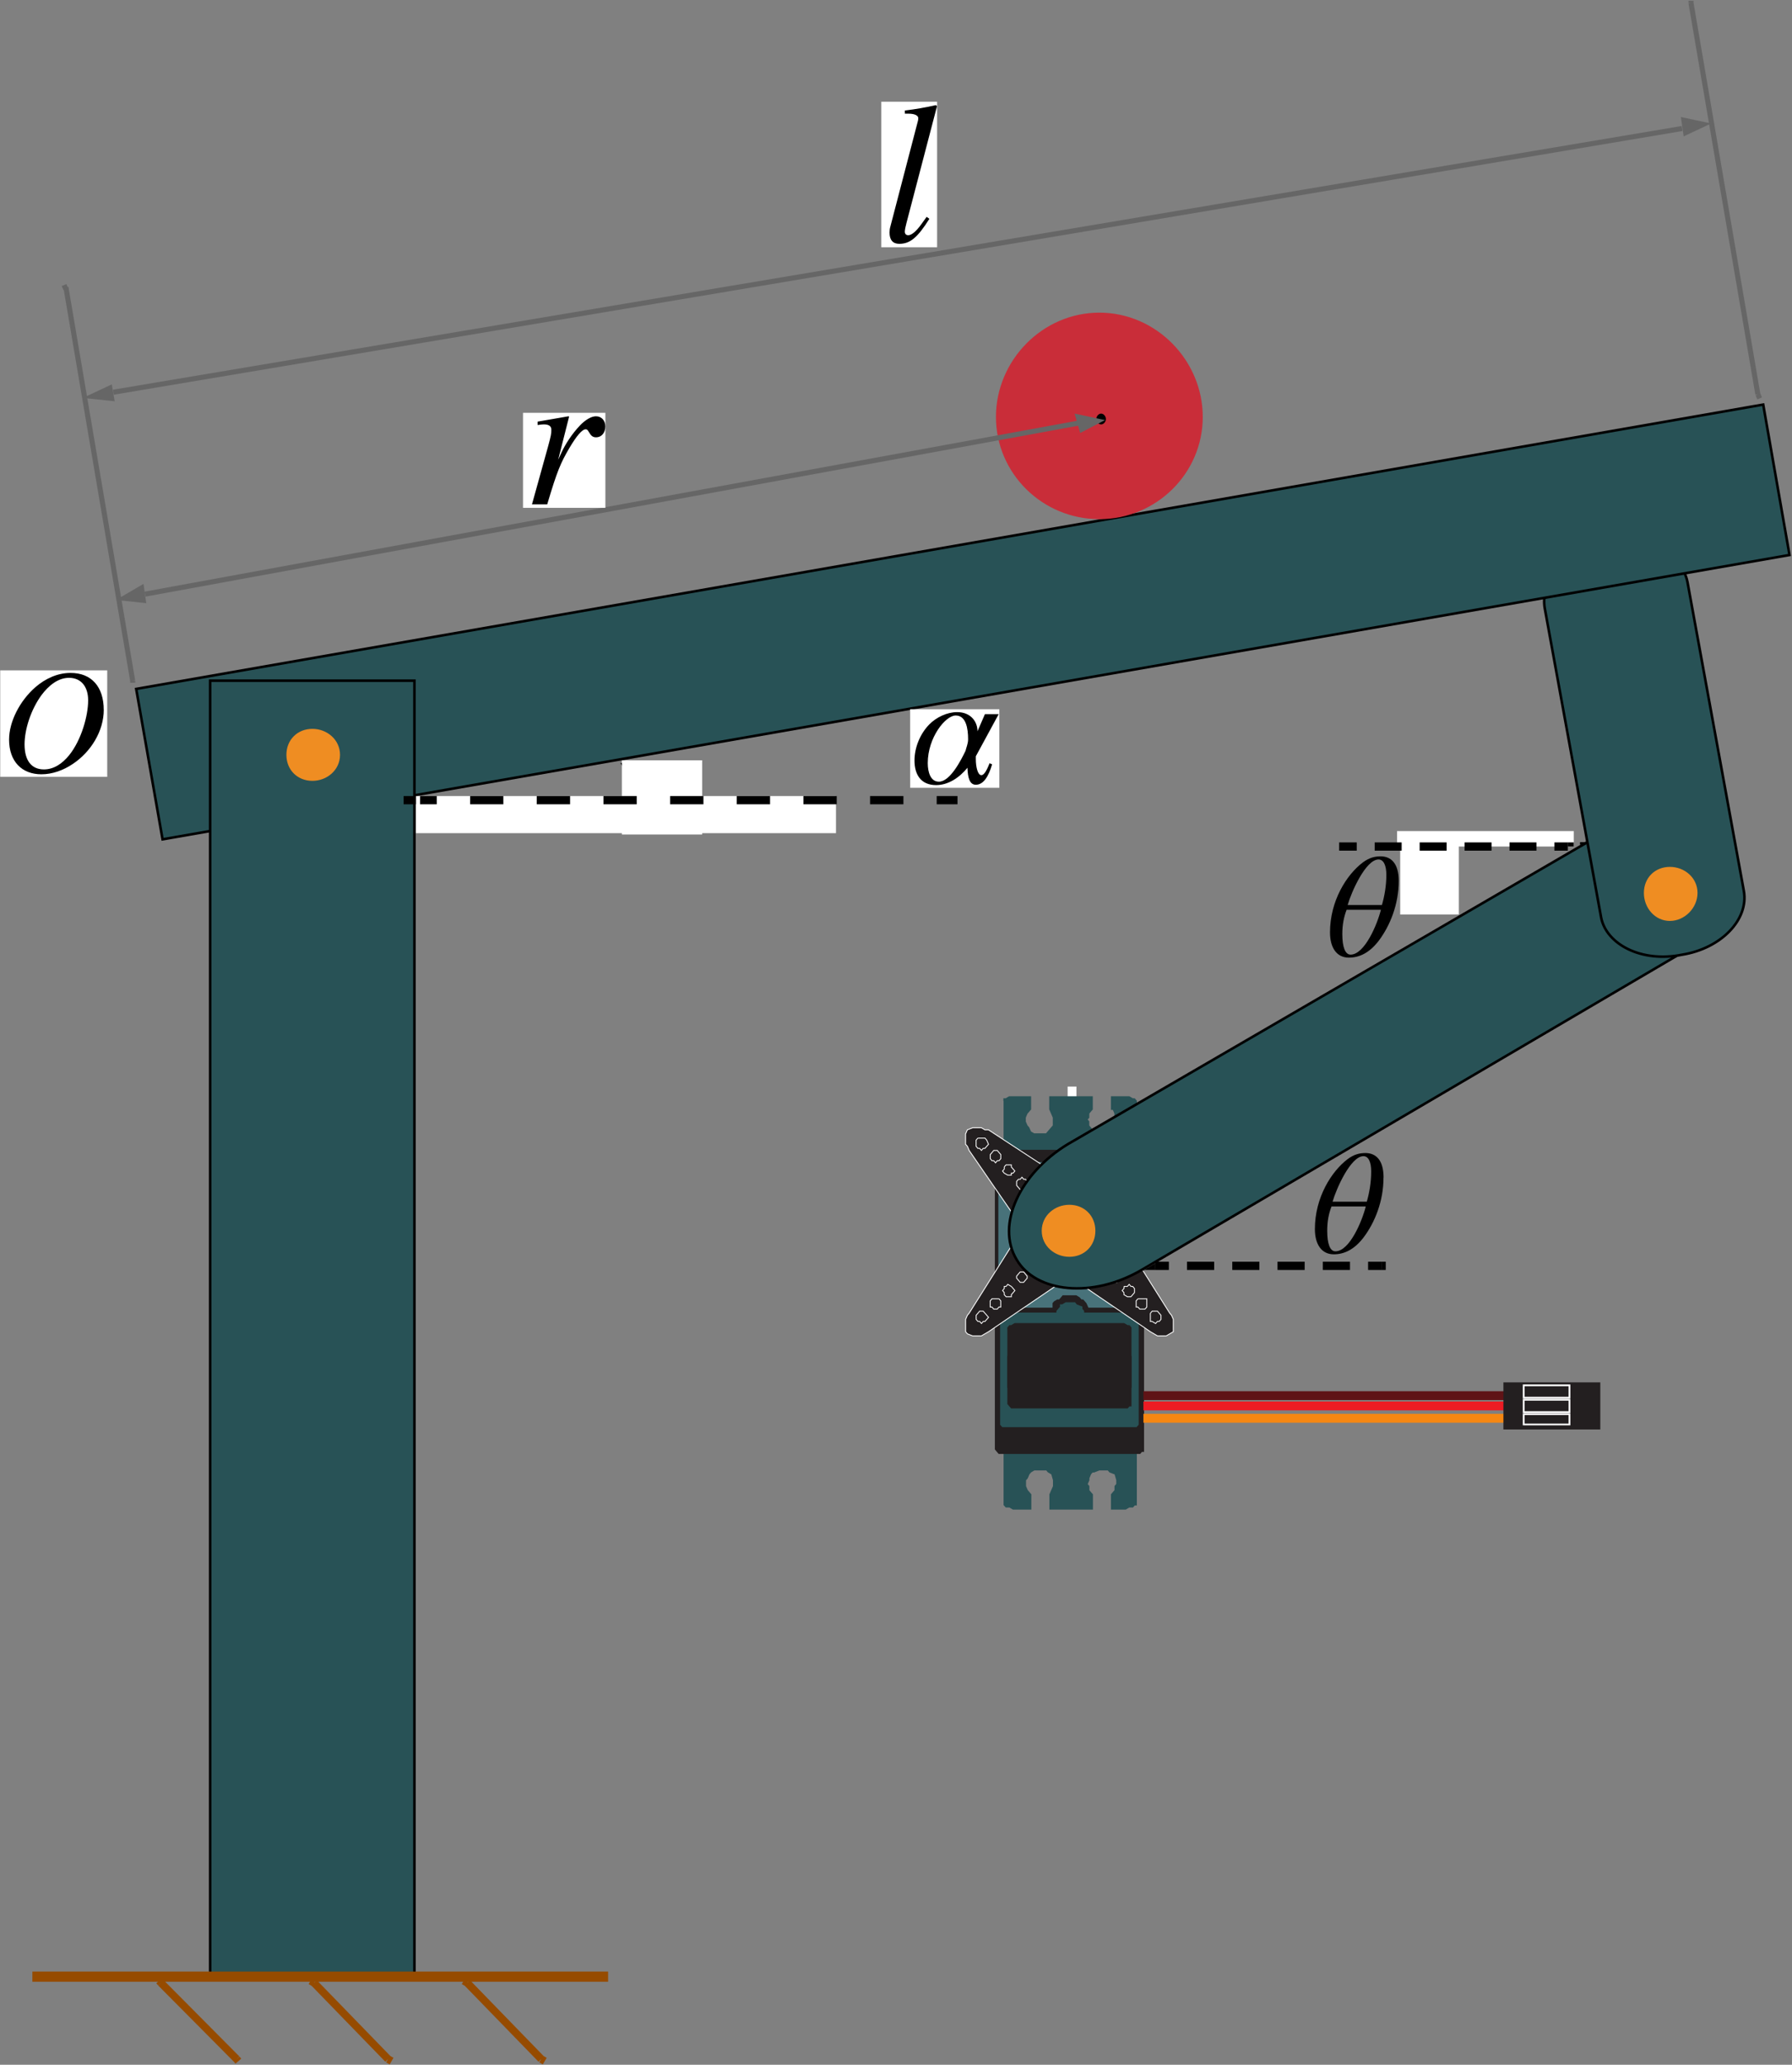 <?xml version="1.0" encoding="UTF-8" standalone="no"?>
<svg
   xmlns:dc="http://purl.org/dc/elements/1.1/"
   xmlns:cc="http://creativecommons.org/ns#"
   xmlns:rdf="http://www.w3.org/1999/02/22-rdf-syntax-ns#"
   xmlns:svg="http://www.w3.org/2000/svg"
   xmlns="http://www.w3.org/2000/svg"
   viewBox="0 0 774.667 892"
   height="892"
   width="774.667"
   xml:space="preserve"
   id="svg2"
   version="1.1"><rect x="0" y="0" width="774.667" height="892" fill="#808080" stroke="none"/><defs
     id="defs6" /><g
     transform="matrix(1.333,0,0,-1.333,0,892)"
     id="g10"><g
       transform="scale(0.1)"
       id="g12"><path
         id="path14"
         style="fill:#ffffff;fill-opacity:1;fill-rule:nonzero;stroke:none"
         d="m 3462.34,3070.04 v 100.16 h 28.56 v -100.16 z m 51.45,53.4 v -6.64 h -17.15 l -5.74,6.64 z" /><path
         id="path16"
         style="fill:#231f20;fill-opacity:1;fill-rule:nonzero;stroke:none"
         d="m 3468.09,3116.8 -5.59,-13.36 h -17.11 v 13.36 z" /><path
         id="path18"
         style="fill:#285256;fill-opacity:1;fill-rule:nonzero;stroke:none"
         d="M 3256.68,3123.44 V 1814.69 l 5.9,-6.68 h 11.44 l 11.41,-6.72 h 57.15 v 46.76 l -5.74,6.68 -5.75,6.72 -5.74,13.35 v 20 l 5.74,6.68 5.75,13.36 5.74,6.64 11.33,6.72 h 40.11 l 5.63,-6.72 11.44,-6.64 5.75,-20.04 v -20 l -5.86,-13.35 -5.75,-13.4 v -46.76 h 137.04 v 46.76 l -5.9,6.68 -5.59,6.72 v 13.35 l -5.74,6.65 5.86,13.35 v 6.68 l 5.62,13.36 5.75,6.64 h 5.58 l 17.07,6.72 h 28.6 l 5.74,-6.72 17.11,-6.64 5.74,-20.04 v -13.35 l -5.74,-6.65 v -13.35 l -5.78,-6.72 -5.75,-6.68 v -46.76 h 45.43 l 11.61,6.72 h 11.48 l 5.62,6.68 h 5.75 v 1308.75 l -5.75,6.72 h -5.62 l -11.48,6.64 h -57.15 v -40.04 h 5.58 l 5.74,-13.36 v -13.36 l 5.75,-6.64 v -6.76 l -5.75,-13.28 v -6.72 l -17.07,-13.36 -5.74,-6.64 h -39.92 l -5.74,6.64 -5.74,6.72 -5.86,6.64 -5.59,6.72 v 13.28 l -5.74,6.76 5.86,6.64 v 13.36 l 5.58,6.64 5.75,6.72 v 40.04 h -137.19 v -40.04 l 5.74,-13.36 5.82,-13.36 v -26.68 l -5.98,-6.72 -11.44,-13.36 -5.63,-6.64 h -40.04 l -11.32,6.64 -5.75,13.36 -5.74,6.72 -5.74,13.28 v 13.4 l 5.74,13.36 5.74,6.64 5.75,6.72 v 40.04 h -68.56 l -11.48,-6.64 h -5.74 z" /><path
         id="path20"
         style="fill:none;stroke:#285256;stroke-width:4.14;stroke-linecap:butt;stroke-linejoin:miter;stroke-miterlimit:4;stroke-dasharray:none;stroke-opacity:1"
         d="M 3256.68,3123.44 V 1814.69 l 5.9,-6.64 h 11.44 l 11.41,-6.76 h 57.15 v 46.76 l -5.74,6.64 -5.75,6.76 -5.74,13.35 v 20 l 5.74,6.65 5.75,13.39 5.74,6.64 11.33,6.72 h 40.11 l 5.63,-6.72 11.44,-6.64 5.75,-20.04 v -20 l -5.86,-13.35 -5.75,-13.4 v -46.76 h 137.04 v 46.76 l -5.9,6.64 -5.59,6.76 v 13.35 l -5.74,6.65 5.86,13.35 v 6.65 l 5.62,13.39 5.75,6.64 h 5.58 l 17.07,6.72 h 28.6 l 5.74,-6.72 17.11,-6.64 5.74,-20.04 v -13.35 l -5.74,-6.65 v -13.35 l -5.78,-6.76 -5.75,-6.64 v -46.76 h 45.43 l 11.61,6.76 h 11.48 l 5.62,6.64 h 5.75 v 1308.75 l -5.75,6.72 h -5.62 l -11.48,6.64 h -57.15 v -40.04 h 5.58 l 5.74,-13.36 v -13.36 l 5.75,-6.64 v -6.76 l -5.75,-13.28 v -6.72 l -17.07,-13.36 -5.74,-6.64 h -39.92 l -5.74,6.64 -5.74,6.72 -5.86,6.64 -5.59,6.72 v 13.28 l -5.74,6.76 5.86,6.64 v 13.36 l 5.58,6.64 5.75,6.72 v 40.04 h -137.19 v -40.04 l 5.74,-13.36 5.82,-13.36 v -26.68 l -5.98,-6.72 -11.44,-13.36 -5.63,-6.64 h -40.03 l -11.33,6.64 -5.75,13.36 -5.74,6.72 -5.74,13.28 v 13.4 l 5.74,13.36 5.74,6.64 5.75,6.72 v 40.04 h -68.56 l -11.48,-6.64 h -5.74 v -6.72" /><path
         id="path22"
         style="fill:#231f20;fill-opacity:1;fill-rule:nonzero;stroke:none"
         d="m 3690.7,2963.24 h -445.23 l -5.74,-6.76 h -5.75 v -6.64 l -5.58,-6.64 V 1995 l 5.58,-6.76 5.75,-6.64 h 456.99 l 5.58,6.64 h 5.79 v 954.96 l -5.86,13.28 z" /><path
         id="path24"
         style="fill:none;stroke:#231f20;stroke-width:4.14;stroke-linecap:butt;stroke-linejoin:miter;stroke-miterlimit:4;stroke-dasharray:none;stroke-opacity:1"
         d="m 3690.7,2963.2 h -445.23 l -5.74,-6.72 h -5.75 v -6.64 l -5.58,-6.64 V 1995 l 5.58,-6.76 5.75,-6.64 h 456.99 l 5.58,6.64 h 5.79 v 954.96 l -5.86,13.28 -11.37,6.72" /><path
         id="path26"
         style="fill:#48727a;fill-opacity:1;fill-rule:nonzero;stroke:none"
         d="m 3679.38,2923.12 h -422.7 l -11.21,-6.67 v -6.65 l -5.74,-6.71 v -427.31 l 5.74,-6.72 v -6.64 l 11.37,-6.76 h 154.41 v 13.4 l 5.74,6.72 11.17,6.64 h 5.75 l 5.74,6.64 5.62,6.72 h 45.63 l 11.56,-6.72 5.74,-6.64 h 5.59 l 5.74,-6.64 5.74,-6.72 5.86,-13.4 h 154.1 l 5.75,6.76 v 454.03 l -5.59,6.67 z" /><path
         id="path28"
         style="fill:none;stroke:#48727a;stroke-width:4.14;stroke-linecap:butt;stroke-linejoin:miter;stroke-miterlimit:4;stroke-dasharray:none;stroke-opacity:1"
         d="m 3679.38,2923.09 h -422.7 l -11.21,-6.64 v -6.65 l -5.74,-6.71 v -427.31 l 5.74,-6.72 v -6.64 l 11.37,-6.76 h 154.41 v 13.4 l 5.74,6.72 11.17,6.64 h 5.75 l 5.74,6.64 5.62,6.72 h 45.63 l 11.56,-6.72 5.74,-6.64 h 5.59 l 5.74,-6.64 5.74,-6.72 5.86,-13.4 h 154.1 l 5.75,6.76 v 454.03 l -5.59,6.64 h -5.74" /><path
         id="path30"
         style="fill:none;stroke:#231f20;stroke-width:4.14;stroke-linecap:butt;stroke-linejoin:miter;stroke-miterlimit:4;stroke-dasharray:none;stroke-opacity:1"
         d="m 3473.83,2469.06 h -16.95 l -11.49,-6.64 h -5.59 v -6.76 l -11.48,-13.28 v -6.72 h -171.64 l -5.35,-6.64 h -5.86 v -300.5 l 5.74,-13.36 h 433.75 l 5.74,6.64 v 307.22 h -5.58 v 6.64 h -171.33 v 6.72 l -5.59,6.64 v 6.64 l -17.42,6.76 -5.35,6.64 h -11.72" /><path
         id="path32"
         style="fill:#285256;fill-opacity:1;fill-rule:nonzero;stroke:none"
         d="m 3679.38,2435.66 h -165.59 v 6.72 l -5.59,6.64 v 6.64 l -17.42,6.76 -5.35,6.64 h -28.79 l -11.48,-6.64 h -5.63 v -6.76 l -11.48,-13.28 v -6.72 h -171.37 l -5.35,-6.64 h -5.86 v -353.9 l 5.74,-6.72 h 433.75 l 5.74,6.72 v 353.9 l -5.58,6.64 z" /><path
         id="path34"
         style="fill:none;stroke:#285256;stroke-width:4.14;stroke-linecap:butt;stroke-linejoin:miter;stroke-miterlimit:4;stroke-dasharray:none;stroke-opacity:1"
         d="m 3679.38,2435.66 h -165.59 v 6.72 l -5.59,6.64 v 6.64 l -17.42,6.76 -5.35,6.64 h -28.79 l -11.48,-6.64 h -5.63 v -6.76 l -11.48,-13.28 v -6.72 h -171.37 l -5.35,-6.64 h -5.86 v -353.9 l 5.74,-6.72 h 433.75 l 5.74,6.72 v 353.9 l -5.58,6.64 h -5.74" /><path
         id="path36"
         style="fill:#231f20;fill-opacity:1;fill-rule:nonzero;stroke:none"
         d="m 3405.35,2549.22 17.11,-6.68 17.34,-6.72 h 68.68 l 11.21,6.72 17.07,6.68 28.55,13.36 17.11,13.36 5.74,6.64 11.68,13.4 11.33,13.32 5.74,13.32 11.33,20.08 5.74,13.32 5.75,13.36 v 53.39 l -5.75,13.4 v 20 l -17.07,26.76 -5.74,13.36 -11.33,20 -11.56,6.64 -11.21,13.4 -11.48,6.72 -17.07,13.28 -28.56,6.72 -22.73,6.64 -11.45,6.72 h -34.37 l -17.07,-6.72 -17.11,-6.64 h -11.61 l -17.07,-6.72 -17.42,-13.28 -22.69,-20.12 -11.37,-6.64 -11.45,-20 -5.62,-13.36 -11.48,-13.4 v -13.36 l -5.75,-20 v -20.04 l -5.58,-13.36 5.74,-20.04 v -13.35 l 5.7,-13.36 5.75,-20.04 5.62,-13.36 11.37,-13.32 5.7,-13.32 11.37,-13.4 11.48,-13.36 11.49,-6.64 17.38,-13.36 z" /><path
         id="path38"
         style="fill:none;stroke:#231f20;stroke-width:2.805;stroke-linecap:butt;stroke-linejoin:miter;stroke-miterlimit:4;stroke-dasharray:none;stroke-opacity:1"
         d="m 3405.35,2549.18 17.11,-6.64 17.34,-6.72 h 68.68 l 11.21,6.72 17.07,6.64 28.55,13.4 17.11,13.36 5.74,6.64 11.68,13.36 11.33,13.4 5.74,13.28 11.33,20.11 5.74,13.29 5.75,13.35 v 53.4 l -5.75,13.36 v 20.04 l -17.07,26.76 -5.74,13.36 -11.33,20 -11.56,6.64 -11.21,13.4 -11.48,6.72 -17.07,13.28 -28.56,6.72 -22.73,6.64 -11.45,6.76 h -34.37 l -17.07,-6.76 -17.11,-6.64 h -11.6 l -17.08,-6.72 -17.42,-13.28 -22.69,-20.12 -11.37,-6.64 -11.44,-20 -5.63,-13.36 -11.48,-13.4 v -13.36 l -5.75,-20.04 v -20 l -5.58,-13.36 5.74,-20.04 v -13.36 l 5.7,-13.35 5.75,-20.04 5.62,-13.36 11.37,-13.28 5.7,-13.4 11.37,-13.36 11.48,-13.36 11.49,-6.64 17.38,-13.4 h 16.95" /><path
         id="path40"
         style="fill:#231f20;fill-opacity:1;fill-rule:nonzero;stroke:none"
         d="m 3428.16,2589.22 h 11.49 l 5.62,-6.64 h 28.56 l 22.69,6.64 h 23.01 l 28.59,20.08 17.08,13.32 11.48,26.76 5.59,6.64 5.74,13.36 v 73.47 l -5.59,13.32 -17.11,26.76 -11.33,6.64 -5.74,6.72 -11.48,6.64 -11.33,13.36 h -11.37 l -22.69,6.64 h -57.03 l -11.64,-6.64 -28.29,-20 -23,-13.36 -5.63,-13.4 -5.74,-6.64 v -13.36 l -5.59,-13.36 -5.74,-6.68 v -26.72 l 5.74,-26.68 v -13.36 l 5.71,-6.71 11.56,-33.4 22.97,-13.32 11.33,-6.68 5.74,-6.64 z" /><path
         id="path42"
         style="fill:none;stroke:#231f20;stroke-width:2.805;stroke-linecap:butt;stroke-linejoin:miter;stroke-miterlimit:4;stroke-dasharray:none;stroke-opacity:1"
         d="m 3428.16,2589.22 h 11.49 l 5.62,-6.64 h 28.56 l 22.69,6.64 h 23.01 l 28.6,20.12 17.07,13.28 11.48,26.75 5.59,6.65 5.74,13.35 v 73.52 l -5.59,13.28 -17.11,26.76 -11.33,6.64 -5.74,6.72 -11.48,6.64 -11.33,13.36 h -11.37 l -22.69,6.64 h -57.03 l -11.64,-6.64 -28.29,-20 -23,-13.36 -5.63,-13.4 -5.74,-6.64 v -13.36 l -5.59,-13.4 -5.74,-6.64 v -26.72 l 5.74,-26.68 v -13.36 l 5.71,-6.71 11.56,-33.4 22.97,-13.28 11.33,-6.72 5.74,-6.68 17.07,-6.72" /><path
         id="path44"
         style="fill:#285256;fill-opacity:1;fill-rule:nonzero;stroke:none"
         d="m 3428.16,2602.62 11.49,-6.64 h 51.4 l 22.74,6.64 17.34,13.36 17.11,13.36 5.74,6.64 5.63,6.72 5.7,13.32 5.74,6.71 v 13.36 l 5.75,6.64 v 13.4 l 5.62,6.64 -5.62,26.72 -5.75,13.36 -11.44,20.04 -11.37,20.04 -11.48,6.64 -5.63,6.72 h -11.44 l -22.7,13.36 -17.42,6.64 h -11.33 l -22.69,-6.64 -34.3,-13.36 -17.11,-13.36 -5.74,-13.4 -5.74,-6.64 -11.53,-6.72 v -13.32 l -5.58,-13.36 v -6.72 l -5.78,-6.64 v -13.36 l 5.85,-20.04 5.63,-20 11.56,-20.03 11.45,-13.36 11.36,-6.72 11.49,-13.32 z" /><path
         id="path46"
         style="fill:none;stroke:#285256;stroke-width:2.805;stroke-linecap:butt;stroke-linejoin:miter;stroke-miterlimit:4;stroke-dasharray:none;stroke-opacity:1"
         d="m 3428.16,2602.62 11.49,-6.68 h 51.4 l 22.74,6.68 17.34,13.36 17.11,13.36 5.74,6.64 5.63,6.75 5.7,13.29 5.74,6.71 v 13.36 l 5.75,6.64 v 13.4 l 5.62,6.64 -5.62,26.72 -5.75,13.4 -11.44,20 -11.37,20.04 -11.48,6.64 -5.63,6.72 h -11.44 l -22.7,13.36 -17.42,6.64 h -11.33 l -22.69,-6.64 -34.3,-13.36 -17.11,-13.36 -5.74,-13.4 -5.74,-6.64 -11.53,-6.72 v -13.28 l -5.58,-13.4 v -6.72 l -5.78,-6.64 v -13.36 l 5.86,-20.04 5.62,-20 11.56,-20 11.45,-13.39 11.37,-6.72 11.48,-13.28 11.21,-6.72" /><path
         id="path48"
         style="fill:#ffffff;fill-opacity:1;fill-rule:nonzero;stroke:none"
         d="m 3468.09,2776.25 -5.59,-26.72 -11.37,20 v -20 l -17.07,13.36 5.74,-20.04 -22.69,13.32 16.95,-26.68 -28.55,6.68 22.65,-13.4 h -22.65 l 17.07,-13.28 -22.7,-6.72 22.7,-6.64 -16.96,-6.72 h 22.7 l -22.7,-20.03 28.56,6.71 -17.07,-20.07 22.69,6.71 -5.74,-20.03 17.07,20.03 v -26.75 l 11.49,20.04 5.74,-20.04 11.48,20.04 5.59,-20.04 v 26.75 l 17.19,-20.03 -5.74,20.03 22.65,-6.71 -11.21,20.07 22.7,-6.71 -17.07,20.03 h 22.69 l -22.69,6.72 28.55,6.64 -28.71,6.72 22.73,13.28 h -22.73 l 17.34,13.4 -22.93,-6.68 11.33,26.68 -22.65,-13.32 5.58,20.04 -17.15,-13.36 v 20 l -5.74,-20 z" /><path
         id="path50"
         style="fill:none;stroke:#231f20;stroke-width:2.805;stroke-linecap:butt;stroke-linejoin:miter;stroke-miterlimit:4;stroke-dasharray:none;stroke-opacity:1"
         d="m 3468.09,2776.25 -5.59,-26.72 -11.37,20 v -20 l -17.07,13.36 5.74,-20 -22.69,13.28 16.95,-26.68 -28.55,6.64 22.65,-13.36 h -22.65 l 17.07,-13.28 -22.7,-6.72 22.7,-6.64 -16.95,-6.76 h 22.69 l -22.69,-20 28.55,6.72 -17.07,-20.07 22.69,6.71 -5.74,-20 17.07,20 v -26.75 l 11.49,20.04 5.74,-20.04 11.48,20.04 5.59,-20.04 v 26.75 l 17.19,-20 -5.74,20 22.65,-6.71 -11.21,20.07 22.7,-6.72 -17.07,20 h 22.69 l -22.69,6.76 28.55,6.64 -28.71,6.72 22.73,13.28 h -22.73 l 17.34,13.36 -22.93,-6.64 11.33,26.68 -22.65,-13.28 5.58,20 -17.15,-13.36 v 20 l -5.74,-20 -11.6,26.72" /><path
         id="path52"
         style="fill:#ffffff;fill-opacity:1;fill-rule:nonzero;stroke:none"
         d="m 3462.34,2682.73 h 17.35 l 5.62,6.68 5.59,6.72 v 20 l -5.59,6.64 -5.74,6.72 h -17.34 l -17.07,-13.36 v -20 z" /><path
         id="path54"
         style="fill:none;stroke:#231f20;stroke-width:2.805;stroke-linecap:butt;stroke-linejoin:miter;stroke-miterlimit:4;stroke-dasharray:none;stroke-opacity:1"
         d="m 3462.34,2682.73 h 17.35 l 5.62,6.64 5.59,6.76 v 20 l -5.59,6.64 -5.74,6.72 h -17.34 l -17.07,-13.36 v -20 l 17.34,-13.4" /><path
         id="path56"
         style="fill:none;stroke:#231f20;stroke-width:4.14;stroke-linecap:butt;stroke-linejoin:miter;stroke-miterlimit:4;stroke-dasharray:none;stroke-opacity:1"
         d="m 3473.83,2876.45 v 20 m 165.62,-193.68 h 22.7 m -388.13,0 h 22.78 m 85.66,146.92 -11.44,20 m 194.18,-333.87 -11.33,20.04 m 62.77,233.71 22.7,6.72 m -336.68,-193.67 17.34,13.36 m 0,173.59 -17.34,6.72 m 336.95,-193.67 -22.7,13.36 m -62.81,233.71 11.21,20 m -194.18,-333.87 11.53,20.04" /><path
         id="path58"
         style="fill:#231f20;fill-opacity:1;fill-rule:nonzero;stroke:none"
         d="m 3268.28,2382.27 v -240.39 l 5.74,-6.68 5.63,-6.65 h 376.91 l 5.74,6.65 h 5.75 v 253.71 l -5.75,6.71 h -5.74 l -11.36,6.65 h -354.15 l -11.56,-6.65 h -5.58 l -5.75,-6.71 z" /><path
         id="path60"
         style="fill:none;stroke:#231f20;stroke-width:2.805;stroke-linecap:butt;stroke-linejoin:miter;stroke-miterlimit:4;stroke-dasharray:none;stroke-opacity:1"
         d="m 3268.28,2382.27 v -240.36 l 5.74,-6.75 5.63,-6.64 h 376.91 l 5.74,6.64 h 5.75 v 253.75 l -5.75,6.71 h -5.74 l -11.36,6.65 h -354.15 l -11.56,-6.65 h -5.58 l -5.75,-6.71 v -6.64" /><path
         id="path62"
         style="fill:none;stroke:#ffffff;stroke-width:4.14;stroke-linecap:butt;stroke-linejoin:miter;stroke-miterlimit:4;stroke-dasharray:none;stroke-opacity:1"
         d="m 3473.83,2829.69 119.92,-126.92 m -251.05,0 125.54,-126.83 m 5.59,253.75 119.92,-126.92 m -251.05,0 125.54,-126.83" /><path
         id="path64"
         style="fill:#231f20;fill-opacity:1;fill-rule:nonzero;stroke:none"
         d="m 3137.03,2368.91 17.07,-6.64 h 28.63 l 11.37,6.64 11.6,6.68 245.43,166.95 17.11,13.32 17.38,-13.32 245.2,-166.95 11.48,-6.68 11.37,-6.64 h 28.56 l 11.32,6.64 11.49,6.68 v 40.07 l -5.74,13.36 -5.75,6.64 -159.84,253.75 -17.07,13.36 17.07,20 159.84,240.47 5.75,13.32 5.74,6.68 v 33.4 l -11.49,13.36 -11.32,6.64 h -28.71 L 3742.3,3030 h -11.48 l -245.51,-160.31 -17.34,-20 -16.95,20 -245.43,160.31 h -11.49 l -11.25,6.64 h -28.63 l -17.07,-6.64 -5.74,-13.36 v -33.4 l 5.89,-6.68 5.59,-13.32 165.63,-240.47 11.48,-20 -17.34,-13.36 -159.77,-253.75 -5.59,-6.64 -5.74,-13.36 v -40.07 z m 468.28,193.67 -5.82,-6.72 v -6.64 l 5.63,-6.68 5.58,-6.72 h 11.57 l 5.58,6.72 5.74,6.68 v 6.64 l -5.74,6.72 -5.58,6.64 h -11.57 z m 40,-40.12 v -6.64 l -5.86,-6.68 5.75,-6.68 v -6.68 l 11.21,-6.72 h 11.48 l 5.74,6.72 5.63,6.68 v 13.36 l -5.63,6.64 h -5.74 l -5.74,6.72 -5.74,-6.72 z m 45.39,-40.04 -5.58,-6.64 v -20.12 h 5.74 l 5.86,-6.64 h 17.15 l 5.74,6.64 v 26.76 z m 40.12,-46.76 v -26.68 h 5.74 l 11.37,-6.71 5.74,6.71 h 5.86 l 5.74,6.68 v 13.36 l -5.74,6.64 -5.74,6.72 h -16.95 z m -559.57,567.58 -5.78,-6.64 v -20.04 l 5.78,-6.68 h 5.74 l 5.74,-6.64 5.63,6.64 h 5.74 l 5.86,6.68 5.74,6.68 -5.74,13.36 -5.74,6.64 z m 45.66,-46.76 -5.74,-6.64 v -13.36 l 5.59,-6.64 h 5.74 l 5.74,-6.72 5.63,6.72 h 5.74 l 5.74,6.64 v 13.36 l -5.74,6.64 -5.74,6.76 h -11.37 z m 40.04,-46.68 v -6.71 l -5.74,-6.64 5.35,-6.72 11.6,-6.64 h 11.33 v 6.64 h 5.82 l 5.74,6.72 -5.74,6.64 -5.82,6.71 v 6.65 h -17.07 z m 45.43,-40.11 -5.35,-6.64 v -13.36 l 5.35,-6.64 5.9,-6.72 h 11.45 l 5.62,6.72 5.74,6.64 v 13.36 l -5.74,6.64 h -5.62 l -5.71,6.72 -5.9,-6.72 z m 457,133.55 h -28.44 v -33.36 h 5.74 l 11.37,-6.64 5.74,6.64 h 5.86 l 5.74,6.68 v 20.04 z m -40.04,-46.76 -5.67,6.76 h -17.07 l -5.74,-6.76 -5.63,-6.64 v -13.36 l 5.75,-6.64 h 5.86 l 5.62,-6.72 11.56,6.72 h 5.71 v 20 z m -45.43,-46.68 -5.86,6.65 h -11.49 l -11.36,-6.65 v -6.71 l -5.86,-6.64 5.74,-6.72 16.95,-6.64 h 5.74 l 5.75,6.64 h 5.58 v 13.36 z m -45.94,-40.11 -5.59,6.72 h -5.74 l -5.74,-6.72 h -5.78 l -5.74,-6.64 v -13.36 l 5.58,-6.64 5.63,-6.72 h 11.52 l 5.62,6.72 5.75,6.64 v 13.36 z m -302.62,-307.11 -5.62,6.64 h -11.61 l -5.74,-6.64 -5.58,-6.72 v -6.64 l 5.74,-6.68 5.74,-6.72 h 11.33 l 5.62,6.72 5.71,6.68 v 6.64 z m -45.7,-40.12 -11.37,6.72 -5.7,-6.72 h -5.74 v -6.64 l -5.36,-6.68 5.36,-6.68 v -6.68 l 5.86,-6.72 h 17.14 v 6.72 l 5.75,6.68 5.7,6.68 -5.7,6.68 z m -40.04,-40.04 h -22.7 l -5.74,-6.64 v -20.12 h 5.59 l 5.74,-6.64 h 11.37 l 5.74,6.64 h 5.74 v 20.12 z m -45.39,-46.76 -5.86,6.72 h -11.37 l -5.74,-6.72 -5.78,-6.64 v -13.36 l 5.78,-6.68 h 5.74 l 5.74,-6.71 5.63,6.71 h 5.74 l 5.86,6.68 5.74,6.64 -5.74,6.72 z" /><path
         id="path66"
         style="fill:none;stroke:#ffffff;stroke-width:2.805;stroke-linecap:butt;stroke-linejoin:miter;stroke-miterlimit:4;stroke-dasharray:none;stroke-opacity:1"
         d="m 3137.03,2368.91 17.07,-6.68 h 28.63 l 11.37,6.68 11.6,6.71 245.43,166.92 17.11,13.32 17.39,-13.32 245.19,-166.92 11.48,-6.71 11.37,-6.68 h 28.56 l 11.32,6.68 11.49,6.71 v 40.04 l -5.74,13.36 -5.75,6.64 -159.84,253.71 -17.07,13.4 17.07,20 159.84,240.43 5.75,13.4 5.74,6.64 v 33.4 l -11.49,13.36 -11.32,6.64 h -28.71 L 3742.3,3030 h -11.48 l -245.51,-160.31 -17.34,-20 -16.95,20 -245.43,160.31 h -11.49 l -11.25,6.64 h -28.63 l -17.07,-6.64 -5.74,-13.36 v -33.4 l 5.89,-6.64 5.59,-13.4 165.63,-240.43 11.48,-20 -17.34,-13.4 -159.77,-253.71 -5.59,-6.64 -5.74,-13.36 v -40.04 l 5.86,-6.71" /><path
         id="path68"
         style="fill:none;stroke:#ffffff;stroke-width:2.805;stroke-linecap:butt;stroke-linejoin:miter;stroke-miterlimit:4;stroke-dasharray:none;stroke-opacity:1"
         d="m 3605.31,2562.58 -5.82,-6.72 v -6.68 l 5.63,-6.64 5.58,-6.72 h 11.57 l 5.58,6.72 5.74,6.64 v 6.68 l -5.74,6.72 -5.58,6.64 h -11.57 l -5.74,-6.64 m 40.12,-40.12 v -6.64 l -5.86,-6.64 5.74,-6.76 v -6.64 l 11.21,-6.72 h 11.45 l 5.74,6.72 5.62,6.64 v 13.4 l -5.62,6.64 h -5.74 l -5.74,6.72 -5.71,-6.72 h -11.37 m 45.4,-40.04 -5.59,-6.64 v -20.12 h 5.74 l 5.86,-6.64 h 17.07 l 5.74,6.64 v 26.76 h -28.55 m 40.12,-46.76 v -26.68 h 5.74 l 11.33,-6.71 5.74,6.71 h 5.86 l 5.74,6.68 v 13.36 l -5.74,6.64 -5.74,6.72 h -16.96 l -5.74,-6.72 m -559.57,567.58 -5.78,-6.64 v -20 l 5.78,-6.72 h 5.74 l 5.74,-6.68 5.63,6.68 h 5.74 l 5.86,6.72 5.74,6.64 -5.74,13.36 -5.74,6.64 h -22.7 m 45.67,-46.76 -5.74,-6.64 v -13.36 l 5.58,-6.64 h 5.74 l 5.75,-6.75 5.62,6.75 h 5.7 l 5.75,6.64 v 13.36 l -5.75,6.64 -5.7,6.72 h -11.37 l -5.74,-6.72 m 40.04,-46.68 v -6.71 l -5.74,-6.64 5.35,-6.72 11.6,-6.64 h 11.37 v 6.64 h 5.78 l 5.74,6.72 -5.74,6.64 -5.78,6.71 v 6.65 h -17.07 l -5.74,-6.65 m 45.82,-40.11 -5.63,-6.64 v -13.36 l 5.74,-6.64 5.75,-6.72 H 3320 l 5.63,6.72 5.74,6.64 v 13.36 l -5.74,6.64 H 3320 l -5.74,6.76 -5.86,-6.76 h -5.74 m 456.72,133.55 h -28.29 v -33.36 h 5.75 l 11.32,-6.68 5.75,6.68 h 5.86 l 5.74,6.72 v 20 l -5.74,6.64 m -40.04,-46.76 -5.59,6.72 h -17.15 l -5.74,-6.72 -5.62,-6.64 v -13.36 l 5.74,-6.64 h 5.93 l 5.63,-6.75 11.45,6.75 h 5.74 v 26.64 m -45.71,-46.68 -5.74,6.65 h -11.48 l -11.33,-6.65 v -6.71 l -5.86,-6.64 5.74,-6.72 16.96,-6.64 h 5.74 l 5.74,6.64 h 5.59 v 13.36 l -5.59,6.71 m -45.78,-40.11 -5.63,6.76 h -5.74 l -5.74,-6.76 h -5.7 l -5.75,-6.64 v -13.36 l 5.59,-6.64 5.62,-6.72 h 11.45 l 5.63,6.72 5.74,6.64 v 13.36 l -5.74,6.64 m -302.66,-307.11 -5.59,6.64 h -11.6 l -5.74,-6.64 -5.63,-6.72 v -6.68 l 5.75,-6.64 5.74,-6.72 h 11.33 l 5.62,6.72 5.74,6.64 v 6.68 l -5.74,6.72 m -45.7,-40.12 -11.37,6.72 -5.7,-6.72 h -5.74 v -6.64 l -5.36,-6.64 5.36,-6.76 v -6.64 l 5.86,-6.72 h 17.14 v 6.72 l 5.75,6.64 5.7,6.76 -11.45,13.28 m -40.11,-40.04 h -22.7 l -5.74,-6.64 v -20.12 h 5.62 l 5.75,-6.64 h 11.32 l 5.75,6.64 h 5.74 v 20.12 l -5.74,6.64 m -45.63,-46.76 -5.62,6.72 h -11.37 l -5.7,-6.72 -5.75,-6.64 v -13.36 l 5.75,-6.68 h 5.7 l 5.74,-6.71 5.63,6.71 h 5.74 l 5.86,6.68 5.74,6.64 -5.74,6.72 -5.74,6.64" /><path
         id="path70"
         style="fill:#628a97;fill-opacity:1;fill-rule:nonzero;stroke:none"
         d="m 3428.16,2722.77 -5.7,-6.64 v -20 l 5.86,-6.72 5.74,-6.68 v -13.35 h 11.33 v -6.65 h 40.23 l 5.28,6.65 h 5.98 l 5.74,13.35 5.7,6.68 v 33.36 l -5.7,6.72 -5.74,6.68 -5.83,6.68 h -5.62 l -5.74,6.68 h -22.93 l -11.49,-6.68 -11.36,-6.68 v -6.68 z" /><path
         id="path72"
         style="fill:none;stroke:#231f20;stroke-width:1.335;stroke-linecap:butt;stroke-linejoin:miter;stroke-miterlimit:4;stroke-dasharray:none;stroke-opacity:1"
         d="m 3428.16,2722.77 -5.7,-6.64 v -20 l 5.86,-6.76 5.74,-6.64 v -13.36 h 11.33 v -6.64 h 40.24 l 5.27,6.64 h 5.98 l 5.74,13.36 5.7,6.64 v 33.4 l -5.7,6.72 -5.74,6.64 -5.83,6.76 h -5.62 l -5.74,6.64 h -22.93 l -11.49,-6.64 -11.36,-6.76 v -6.64 l -5.75,-6.72" /><path
         id="path74"
         style="fill:#231f20;fill-opacity:1;fill-rule:nonzero;stroke:none"
         d="m 3479.69,2682.73 -34.42,33.4 5.75,13.36 40.03,-40.08 z" /><path
         id="path76"
         style="fill:#231f20;fill-opacity:1;fill-rule:nonzero;stroke:none"
         d="m 3445.27,2689.41 34.3,40.08 5.63,-6.72 -28.56,-40.04 z" /><path
         id="path78"
         style="fill:none;stroke:#231f20;stroke-width:2.805;stroke-linecap:butt;stroke-linejoin:miter;stroke-miterlimit:4;stroke-dasharray:none;stroke-opacity:1"
         d="m 3268.28,2195.31 h 399.73 v 100.16 h -399.73 z" /><path
         id="path80"
         style="fill:none;stroke:#5f1316;stroke-width:28.713;stroke-linecap:butt;stroke-linejoin:miter;stroke-miterlimit:4;stroke-dasharray:none;stroke-opacity:1"
         d="M 4878.52,2168.55 H 3708.09" /><path
         id="path82"
         style="fill:none;stroke:#ed1c24;stroke-width:28.713;stroke-linecap:butt;stroke-linejoin:miter;stroke-miterlimit:4;stroke-dasharray:none;stroke-opacity:1"
         d="M 4878.52,2135.16 H 3708.09" /><path
         id="path84"
         style="fill:none;stroke:#f68712;stroke-width:28.713;stroke-linecap:butt;stroke-linejoin:miter;stroke-miterlimit:4;stroke-dasharray:none;stroke-opacity:1"
         d="M 4878.52,2095.16 H 3708.09" /><path
         id="path86"
         style="fill:#231f20;fill-opacity:1;fill-rule:nonzero;stroke:none"
         d="m 4878.4,2061.76 h 308.52 v 146.91 H 4878.4 Z" /><path
         id="path88"
         style="fill:none;stroke:#231f20;stroke-width:5.743;stroke-linecap:butt;stroke-linejoin:miter;stroke-miterlimit:4;stroke-dasharray:none;stroke-opacity:1"
         d="m 4878.4,2061.76 h 308.52 v 146.91 H 4878.4 Z" /><path
         id="path90"
         style="fill:#231f20;fill-opacity:1;fill-rule:nonzero;stroke:none"
         d="m 5089.8,2108.52 h -148.47 v -33.4 h 148.47 z m 0,46.68 h -148.47 v -40.04 h 148.47 z m 0,46.75 h -148.47 v -40.04 h 148.47 z" /><path
         id="path92"
         style="fill:none;stroke:#ffffff;stroke-width:5.743;stroke-linecap:butt;stroke-linejoin:miter;stroke-miterlimit:4;stroke-dasharray:none;stroke-opacity:1"
         d="m 5089.8,2108.52 h -148.47 v -33.4 h 148.47 z m 0,46.68 h -148.47 v -40.04 h 148.47 z m 0,46.75 h -148.47 v -40.04 h 148.47 z" /><path
         id="path94"
         style="fill:#285256;fill-opacity:1;fill-rule:nonzero;stroke:none"
         d="m 5432.23,3590.86 -1730,-1014.92 c -159.85,-93.52 -342.58,-73.52 -405.32,33.4 -68.39,113.43 11.49,280.39 165.59,373.9 l 1736.02,1008.28 c 159.88,93.52 336.91,80.12 405.46,-33.4 62.74,-106.79 -11.48,-273.74 -171.36,-367.26 z" /><path
         id="path96"
         style="fill:none;stroke:#000000;stroke-width:8.28;stroke-linecap:butt;stroke-linejoin:miter;stroke-miterlimit:4;stroke-dasharray:none;stroke-opacity:1"
         d="m 5432.23,3590.86 -1730,-1014.92 c -159.85,-93.52 -342.58,-73.52 -405.32,33.4 -68.39,113.43 11.49,280.39 165.59,373.9 l 1736.02,1008.28 c 159.88,93.52 336.91,80.12 405.46,-33.4 62.74,-106.79 -11.48,-273.75 -171.36,-367.26 z" /><path
         id="path98"
         style="fill:#ef8d22;fill-opacity:1;fill-rule:nonzero;stroke:none"
         d="m 3382.46,2702.77 c 0,-46.75 40.12,-80.15 85.51,-80.15 45.82,0 80.15,33.4 80.15,80.15 0,46.76 -34.33,80.16 -80.15,80.16 -45.39,0 -85.51,-33.4 -85.51,-80.16 z" /><path
         id="path100"
         style="fill:none;stroke:#ef8d22;stroke-width:8.28;stroke-linecap:butt;stroke-linejoin:miter;stroke-miterlimit:4;stroke-dasharray:none;stroke-opacity:1"
         d="m 3382.46,2702.77 c 0,-46.75 40.12,-80.15 85.51,-80.15 45.82,0 80.16,33.4 80.16,80.15 0,46.76 -34.34,80.16 -80.16,80.16 -45.39,0 -85.51,-33.4 -85.51,-80.16 z" /><path
         id="path102"
         style="fill:#285256;fill-opacity:1;fill-rule:nonzero;stroke:none"
         d="m 5472.34,4806.17 182.89,-1001.6 c 16.96,-93.44 -74.33,-186.95 -200.07,-206.99 -131.25,-26.76 -245.43,33.4 -262.66,120.19 l -182.7,1001.61 c -17.1,93.51 74.26,186.95 199.93,206.99 125.54,26.72 245.43,-33.4 262.61,-120.2 z" /><path
         id="path104"
         style="fill:none;stroke:#000000;stroke-width:8.28;stroke-linecap:butt;stroke-linejoin:miter;stroke-miterlimit:4;stroke-dasharray:none;stroke-opacity:1"
         d="m 5472.34,4806.17 182.89,-1001.6 c 16.96,-93.44 -74.33,-186.95 -200.07,-206.99 -131.25,-26.76 -245.43,33.4 -262.66,120.19 l -182.7,1001.6 c -17.1,93.52 74.26,186.96 199.93,207 125.54,26.72 245.43,-33.4 262.61,-120.2 z" /><path
         id="path106"
         style="fill:#285256;fill-opacity:1;fill-rule:nonzero;stroke:none"
         d="M 5718.05,5380.51 441.68,4458.95 527.191,3971.48 5803.4,4892.97 Z" /><path
         id="path108"
         style="fill:none;stroke:#000000;stroke-width:8.28;stroke-linecap:butt;stroke-linejoin:miter;stroke-miterlimit:4;stroke-dasharray:none;stroke-opacity:1"
         d="M 5718.05,5380.51 441.68,4458.95 527.191,3971.48 5803.4,4892.97 Z" /><path
         id="path110"
         style="fill:#285256;fill-opacity:1;fill-rule:nonzero;stroke:none"
         d="M 681.602,285.5 H 1344.02 V 4485.66 H 681.602 Z" /><path
         id="path112"
         style="fill:none;stroke:#000000;stroke-width:8.28;stroke-linecap:butt;stroke-linejoin:miter;stroke-miterlimit:4;stroke-dasharray:none;stroke-opacity:1"
         d="M 681.602,285.5 H 1344.02 V 4485.66 H 681.602 Z" /><path
         id="path114"
         style="fill:#ef8d22;fill-opacity:1;fill-rule:nonzero;stroke:none"
         d="m 5335.27,3797.89 c 0,-46.76 34.34,-86.76 80.12,-86.76 45.39,0 85.51,40 85.51,86.76 0,46.76 -40.12,80.16 -85.51,80.16 -45.78,0 -80.12,-33.4 -80.12,-80.16 z M 932.93,4245.31 c 0,-46.76 34.179,-80.15 80.16,-80.15 45.35,0 85.46,33.39 85.46,80.15 0,46.68 -40.11,80.08 -85.46,80.08 -45.981,0 -80.16,-33.4 -80.16,-80.08 z" /><path
         id="path116"
         style="fill:none;stroke:#ef8d22;stroke-width:8.28;stroke-linecap:butt;stroke-linejoin:miter;stroke-miterlimit:4;stroke-dasharray:none;stroke-opacity:1"
         d="m 5335.27,3797.89 c 0,-46.76 34.34,-86.76 80.12,-86.76 45.39,0 85.51,40 85.51,86.76 0,46.76 -40.12,80.16 -85.51,80.16 -45.78,0 -80.12,-33.4 -80.12,-80.16 z M 932.93,4245.31 c 0,-46.76 34.179,-80.15 80.16,-80.15 45.35,0 85.46,33.39 85.46,80.15 0,46.68 -40.11,80.08 -85.46,80.08 -45.981,0 -80.16,-33.4 -80.16,-80.08 z" /><path
         id="path118"
         style="fill:#c92d39;fill-opacity:1;fill-rule:nonzero;stroke:none"
         d="m 3233.98,5340.39 c 0,-180.31 148.48,-327.15 331.22,-327.15 182.73,0 331.21,146.84 331.21,327.15 0,180.31 -148.48,333.87 -331.21,333.87 -182.74,0 -331.22,-153.56 -331.22,-333.87 z" /><path
         id="path120"
         style="fill:none;stroke:#c92d39;stroke-width:8.28;stroke-linecap:butt;stroke-linejoin:miter;stroke-miterlimit:4;stroke-dasharray:none;stroke-opacity:1"
         d="m 3233.98,5340.39 c 0,-180.31 148.48,-327.15 331.22,-327.15 182.73,0 331.21,146.84 331.21,327.15 0,180.31 -148.48,333.87 -331.21,333.87 -182.74,0 -331.22,-153.56 -331.22,-333.87 z" /><path
         id="path122"
         style="fill:none;stroke:#000000;stroke-width:8.28;stroke-linecap:butt;stroke-linejoin:miter;stroke-miterlimit:4;stroke-dasharray:none;stroke-opacity:1"
         d="m 5141.13,3958.12 h -17.15 m -34.18,0 h -34.29 m -28.63,0 h -34.3 m -34.42,0 h -34.25 m -28.56,0 h -34.18 m -34.29,0 h -34.38 m -28.55,0 h -34.42 m -34.26,0 h -33.63 m -28.71,0 h -34.14 m -34.53,0 h -17.07" /><path
         id="path124"
         style="fill:#000000;fill-opacity:1;fill-rule:nonzero;stroke:none"
         d="m 5141.13,3958.12 h 5.75 l -5.63,6.72 z" /><path
         id="path126"
         style="fill:none;stroke:#000000;stroke-width:8.28;stroke-linecap:butt;stroke-linejoin:miter;stroke-miterlimit:4;stroke-dasharray:none;stroke-opacity:1"
         d="m 4547.34,3958.12 h -5.89" /><path
         id="path128"
         style="fill:#000000;fill-opacity:1;fill-rule:nonzero;stroke:none"
         d="m 4581.48,3884.69 c 0,-46.76 17.43,-86.76 40.12,-120.16 17.07,-26.76 40.04,-33.4 62.74,-33.4 22.73,0 34.33,20.04 34.33,53.4 0,60.12 -34.33,113.56 -62.77,140.2 -17.35,6.72 -28.56,13.39 -40.04,13.39 -17.07,0 -34.26,-20.03 -34.26,-53.43 m 102.85,-46.76 h -68.47 c -5.75,13.4 -11.33,40.12 -11.33,60.16 0,20 5.58,33.36 17.07,33.36 28.59,0 56.99,-66.76 62.73,-93.52 m -68.47,-13.36 h 68.47 c 5.75,-13.32 11.57,-26.64 11.57,-46.68 0,-26.72 -5.82,-40.12 -17.43,-40.12 -28.28,0 -56.87,60.16 -62.73,86.8" /><path
         id="path130"
         style="fill:none;stroke:#000000;stroke-width:8.28;stroke-linecap:butt;stroke-linejoin:miter;stroke-miterlimit:4;stroke-dasharray:none;stroke-opacity:1"
         d="m 1960.7,4098.4 h -17.07 m -28.59,0 h -34.3 m -34.22,0 h -34.18 m -28.55,0 h -34.18 m -34.38,0 h -34.14 m -28.43,0 h -34.26 m -34.18,0 h -34.14 m -28.56,0 h -34.37 m -34.18,0 h -34.18 m -28.63,0 h -17.07 m 588.2,0 h 5.74 m -594.06,0 h -5.74" /><path
         id="path132"
         style="fill:#000000;fill-opacity:1;fill-rule:nonzero;stroke:none"
         d="m 2012.03,4218.59 45.78,-73.43 v -6.72 c 0,-13.36 -5.74,-33.4 -11.48,-33.4 -5.74,0 -11.37,6.72 -17.07,26.76 l -5.9,-6.72 c 11.48,-20.04 17.11,-33.4 34.3,-33.4 11.36,0 11.36,13.36 11.36,26.72 17.43,-13.36 40.12,-26.72 57.19,-26.72 28.56,0 40.04,20.08 40.04,40.12 0,26.64 -5.86,53.4 -22.97,66.75 -17.07,13.36 -34.14,26.68 -51.37,26.68 -28.63,0 -40.11,-20.03 -40.11,-40.03 l -11.49,33.39 h -28.4 m 57.11,-46.75 c 0,20 5.75,46.75 22.74,46.75 17.38,0 51.52,-40.07 51.52,-86.79 0,-20.04 -5.74,-33.4 -17.07,-33.4 -22.69,0 -45.66,40.04 -51.44,53.4 0,6.64 -5.63,13.36 -5.63,20.04" /><path
         id="path134"
         style="fill:#000000;fill-opacity:1;fill-rule:nonzero;stroke:none"
         d="m 1846.41,5193.48 -5.63,13.36 c -11.33,20 -22.69,46.75 -40.04,60.11 -11.33,13.36 -28.44,20.04 -34.18,20.04 -17.07,0 -22.73,-6.68 -22.73,-20.04 0,-13.36 5.66,-20.04 22.73,-20.04 5.74,0 11.49,0 11.49,6.68 l 5.62,6.64 c 11.45,0 22.93,-13.32 40.04,-40.03 17.07,-33.4 22.7,-46.76 45.7,-120.16 h 34.14 l -34.14,126.8 c -11.56,20.07 -11.56,26.75 -11.56,33.39 0,6.72 11.56,13.36 17.42,13.36 5.35,0 5.35,0 16.96,-6.64 v 13.36 l -68.52,6.68" /><path
         id="path136"
         style="fill:#000000;fill-opacity:1;fill-rule:nonzero;stroke:none"
         d="m 3559.45,5333.75 c 0,-6.76 5.75,-13.4 11.49,-13.4 5.74,0 11.33,6.64 11.33,13.4 0,6.64 -5.59,13.36 -11.33,13.36 -5.74,0 -11.49,-6.72 -11.49,-13.36 z" /><path
         id="path138"
         style="fill:none;stroke:#000000;stroke-width:8.28;stroke-linecap:butt;stroke-linejoin:miter;stroke-miterlimit:4;stroke-dasharray:none;stroke-opacity:1"
         d="m 3559.45,5333.75 c 0,-6.76 5.75,-13.4 11.49,-13.4 5.74,0 11.33,6.64 11.33,13.4 0,6.64 -5.59,13.36 -11.33,13.36 -5.74,0 -11.49,-6.72 -11.49,-13.36 z" /><path
         id="path140"
         style="fill:#000000;fill-opacity:1;fill-rule:nonzero;stroke:none"
         d="m 104.879,4392.15 c 0,-60.04 28.641,-106.8 74.301,-140.2 22.699,-13.36 51.441,-26.72 80.121,-26.72 51.289,0 79.758,33.36 79.758,86.84 0,46.72 -28.469,100.16 -62.809,133.55 -28.551,20.04 -56.988,33.4 -91.371,33.4 -51.481,0 -80.109,-33.4 -80.109,-86.87 m 34.371,20.08 c 0,33.39 22.66,60.07 51.371,60.07 28.547,0 51.437,-20 68.547,-46.75 28.562,-33.4 40.043,-86.8 40.043,-120.2 0,-46.76 -17.34,-66.76 -45.782,-66.76 -22.699,0 -45.699,13.36 -62.808,33.4 -34.301,40.08 -51.371,100.16 -51.371,140.24" /><path
         id="path142"
         style="fill:none;stroke:#666666;stroke-width:16.427;stroke-linecap:butt;stroke-linejoin:miter;stroke-miterlimit:4;stroke-dasharray:none;stroke-opacity:1"
         d="M 3496.64,5320.35 470.469,4766.13" /><path
         id="path144"
         style="fill:#666666;fill-opacity:1;fill-rule:nonzero;stroke:none"
         d="m 3559.45,5326.99 -62.81,13.4 11.56,-40.04 z m -3157.54,-574.22 62.82,-6.64 -5.75,40.04 z" /><path
         id="path146"
         style="fill:none;stroke:#666666;stroke-width:16.427;stroke-linecap:butt;stroke-linejoin:miter;stroke-miterlimit:4;stroke-dasharray:none;stroke-opacity:1"
         d="m 3559.45,5326.99 -62.81,13.4 11.56,-40.04 z m -3157.54,-574.22 62.82,-6.64 -5.75,40.04 z" /><path
         id="path148"
         style="fill:none;stroke:#666666;stroke-width:16.427;stroke-linecap:butt;stroke-linejoin:miter;stroke-miterlimit:4;stroke-dasharray:none;stroke-opacity:1"
         d="m 5700.7,5413.87 -216.91,1268.75 m 217.03,-1268.75 5.74,-13.36 m -222.61,1282.11 v 6.64 M 430.23,4485.66 213.672,5761.05 m 216.68,-1275.39 v -6.64 m -216.872,1275.39 -5.75,13.36 M 5455.16,6275.23 367.621,5420.51" /><path
         id="path150"
         style="fill:#666666;fill-opacity:1;fill-rule:nonzero;stroke:none"
         d="m 5523.71,6288.59 -62.81,13.36 5.82,-40.07 z m -5224.491,-881.44 62.812,-6.64 -5.742,33.4 z" /><path
         id="path152"
         style="fill:none;stroke:#666666;stroke-width:16.427;stroke-linecap:butt;stroke-linejoin:miter;stroke-miterlimit:4;stroke-dasharray:none;stroke-opacity:1"
         d="m 5523.71,6288.59 -62.81,13.36 5.82,-40.08 z m -5224.491,-881.44 62.812,-6.64 -5.742,33.4 z" /><path
         id="path154"
         style="fill:#000000;fill-opacity:1;fill-rule:nonzero;stroke:none"
         d="m 2880.08,6195.08 68.55,-246.99 v -20.12 c 0,-6.64 0,-6.64 -5.82,-6.64 -5.7,0 -17.07,6.64 -28.55,20.04 l -11.33,20 -5.63,-6.64 c 28.6,-40.04 40.04,-53.4 62.82,-53.4 17.07,0 22.69,6.64 22.69,26.64 v 13.4 L 2920,6161.68 v 6.76 c 0,6.64 11.48,13.36 22.97,13.36 h 5.78 v 6.64 c -22.73,0 -40.08,6.64 -62.77,13.36" /><path
         id="path156"
         style="fill:none;stroke:#964b00;stroke-width:32.987;stroke-linecap:butt;stroke-linejoin:miter;stroke-miterlimit:4;stroke-dasharray:none;stroke-opacity:1"
         d="M 1954.96,285.512 H 122.301 m 1832.659,0 h 17.15 m -1849.688,0 H 105" /><path
         id="path158"
         style="fill:none;stroke:#964b00;stroke-width:24.707;stroke-linecap:butt;stroke-linejoin:miter;stroke-miterlimit:4;stroke-dasharray:none;stroke-opacity:1"
         d="M 1755.23,18.402 1515.2,265.469 m 240.03,-247.067 11.33,-6.641 m -251.13,253.707 -11.6,6.722 M 1258.4,18.402 1018.44,265.469 m 239.96,-247.067 11.44,-6.641 m -251.4,253.707 -11.25,6.722 M 767.34,18.402 521.84,265.469 m 245.5,-247.067 5.75,-6.641 m -251.102,253.707 -5.898,6.722" /><path
         id="path160"
         style="fill:#ffffff;fill-opacity:1;fill-rule:nonzero;stroke:none"
         d="m 1696.13,5045.78 h 267.109 v 307.969 H 1696.13 Z" /><path
         id="path162"
         style="fill:#000000;fill-opacity:1;fill-rule:nonzero;stroke:none"
         d="m 1810.08,5201.48 10.43,22.7 c 12.26,27.11 34.29,61.48 60.9,89.26 16.83,17.34 36.05,29.1 51.13,29.1 18.05,0 30.43,-13.36 30.43,-33.01 0,-19.49 -11.06,-35.15 -30.43,-35.15 -11.76,0 -16.84,7.22 -22.7,16.91 -3.98,6.64 -5.86,9.06 -10.43,9.06 -11.6,0 -29.76,-21.4 -53,-60.78 -28.05,-47.81 -39.53,-73.75 -71.8,-182.62 h -49.45 l 52.61,189.14 c 9.07,33.64 10.24,39.57 10.24,53.01 0,13.75 -11.6,17.15 -24.49,17.15 -5.36,0 -10.43,-0.7 -20.08,-1.99 v 10.94 l 100.15,17.34 2.03,-1.06" /><path
         id="path164"
         style="fill:#ffffff;fill-opacity:1;fill-rule:nonzero;stroke:none"
         d="m 2858.05,5890.35 h 180.98 v 471.68 h -180.98 z" /><path
         id="path166"
         style="fill:#000000;fill-opacity:1;fill-rule:nonzero;stroke:none"
         d="m 3038.75,6347.62 -99.1,-378.75 c -3.2,-11.72 -5.35,-22.7 -5.35,-28.05 0,-7.62 4.68,-11.48 11.21,-11.48 9.65,0 24.57,10.46 43.28,36.87 l 16.33,22.7 8.9,-6.41 c -38.71,-61.41 -62.77,-81.05 -97.73,-81.05 -20.63,0 -31.49,12.5 -31.49,36.44 0,5.35 0.63,12.97 2.66,19.38 l 88.52,339.21 c 1.99,6.64 1.99,10.71 1.99,12.43 0,8 -10.94,14.37 -31.76,14.37 h -11.68 v 10.31 c 38.24,4.57 62.31,9.07 100.51,17.35" /><path
         id="path168"
         style="fill:#ffffff;fill-opacity:1;fill-rule:nonzero;stroke:none"
         d="M 0.738,4173.98 H 347.73 v 345.078 H 0.738 Z" /><path
         id="path170"
         style="fill:#000000;fill-opacity:1;fill-rule:nonzero;stroke:none"
         d="m 336.52,4391.64 c 0,-70.08 -42.379,-136.87 -99.532,-175.23 -31.367,-21.33 -67.258,-34.14 -102.808,-34.14 -62.539,0 -104.731,40.85 -104.731,112.42 0,58.47 35,125.82 84.961,169.57 33.129,28.79 73.051,46.52 113.789,46.52 69.18,0.51 108.172,-46.09 108.172,-119.14 m -50.512,30.31 c 0,45.12 -23.48,72.93 -61.949,72.93 -35.551,0 -65.82,-24.61 -89.461,-56.09 -34.718,-47.66 -54.801,-111.64 -54.801,-159.57 0,-52.34 22.301,-81.17 62.813,-81.17 31.988,0 59.418,18.63 81.449,45.62 40.352,49.85 61.949,128.99 61.949,178.05" /><path
         id="path172"
         style="fill:#ffffff;fill-opacity:1;fill-rule:nonzero;stroke:none"
         d="m 2951.56,4393.16 h 289.3 v -254.72 h -289.14 z" /><path
         id="path174"
         style="fill:#000000;fill-opacity:1;fill-rule:nonzero;stroke:none"
         d="m 3238.95,4377.5 -74.38,-136.88 v -9.33 c 0,-25.12 6.25,-51.84 17.89,-51.84 7.31,0 15.59,9.85 26.68,38.71 l 8.28,-3.71 c -11.48,-38.71 -27.65,-66.09 -52.85,-66.09 -20.04,0 -26.17,23.09 -27.15,55.04 -26.17,-32.11 -62.34,-56.17 -101.48,-56.17 -50.74,0 -70.24,35.66 -70.24,79.65 0,42.42 18.4,86.75 47.82,116.83 22.96,23.48 58.08,40.04 90.5,40.04 44.5,0 66.02,-31.25 66.02,-62.07 l 24.06,55.55 h 44.96 m -99.49,-81.84 c 0,35.59 -6.64,77.42 -40.31,77.42 -32.97,0 -90.55,-71.17 -90.55,-154.37 0,-29.81 9.3,-60.12 36.06,-60.12 36.71,0 72.38,70.82 86.52,100.16 1.99,9.76 8.28,22.77 8.28,37.03" /><path
         id="path176"
         style="fill:#000000;fill-opacity:1;fill-rule:nonzero;stroke:none"
         d="m 4486.68,2875.31 c 0,-77.19 -28.44,-145.82 -63.83,-193.08 -30.97,-41.02 -64.37,-55.67 -97.5,-55.67 -38.75,0 -61.17,31.21 -61.17,81.8 0,102.46 53.87,186.95 105.78,226.41 20.98,15.74 39.1,20.03 58.24,20.03 33.75,0 58.71,-22.69 58.71,-79.6 m -165.54,-78.13 h 111.13 c 8.01,27.66 14.26,61.95 14.26,97.73 0,30.32 -8.4,49.81 -25.12,49.81 -41.37,0 -88.12,-105.47 -100.16,-147.66 m 107.82,-15.35 h -111.25 c -9.14,-23.79 -13.91,-48.63 -13.91,-78.83 0,-42.18 9.06,-66.52 26.68,-66.52 45.86,0 86.88,98.87 98.32,145.35" /><path
         id="path178"
         style="fill:none;stroke:#000000;stroke-width:26.71;stroke-linecap:butt;stroke-linejoin:miter;stroke-miterlimit:4;stroke-dasharray:none;stroke-opacity:1"
         d="m 3746.56,2589.22 h 44.07 m 58.75,0 h 88.16 m 58.75,0 h 87.89 m 58.79,0 h 88.08 m 58.83,0 h 88.09 m 58.75,0 h 44.1" /><path
         id="path180"
         style="fill:#000000;fill-opacity:1;fill-rule:nonzero;stroke:none"
         d="m 3746.8,2575.94 h -36.45 l 36.45,21.33 z" /><path
         id="path182"
         style="fill:none;stroke:#000000;stroke-width:26.71;stroke-linecap:butt;stroke-linejoin:miter;stroke-miterlimit:4;stroke-dasharray:none;stroke-opacity:1"
         d="m 4480.27,2589.22 h 13.75" /><path
         id="path184"
         style="fill:#ffffff;fill-opacity:1;fill-rule:nonzero;stroke:none"
         d="m 4530.74,3998.24 h 572.97 v -50.08 h -572.97 z m 10.08,-50.08 h 190.27 v -220.35 h -190.27 z" /><path
         id="path186"
         style="fill:none;stroke:#000000;stroke-width:26.71;stroke-linecap:butt;stroke-linejoin:miter;stroke-miterlimit:4;stroke-dasharray:none;stroke-opacity:1"
         d="m 4356.17,3948.16 h 43.71 m 58.25,0 h 87.42 m 58.36,0 h 87.54 m 58.24,0 h 87.42 m 58.24,0 h 87.38 m 58.25,0 h 43.59 m -728.05,0 h -13.63" /><path
         id="path188"
         style="fill:#000000;fill-opacity:1;fill-rule:nonzero;stroke:none"
         d="m 5084.34,3948.12 h 19.379 v 13.398 H 5084.34 Z" /><path
         id="path190"
         style="fill:#000000;fill-opacity:1;fill-rule:nonzero;stroke:none"
         d="m 4536.09,3836.88 c 0,-77.19 -28.82,-145.86 -64.1,-193.13 -30.97,-40.94 -64.37,-55.7 -97.73,-55.7 -38.75,0 -61.06,31.29 -61.06,81.91 0,102.46 54.07,186.95 106.06,226.33 21.01,15.78 39.1,20.04 58.08,20.04 33.79,0 58.75,-22.7 58.75,-79.57 m -165.54,-78.13 h 111.05 c 8.01,27.66 14.34,61.96 14.34,97.78 0,30.31 -8.87,49.8 -25.35,49.8 -41.45,0 -88.17,-105.51 -100.2,-147.69 m 107.73,-15.4 h -111.09 c -9.06,-23.74 -13.91,-48.59 -13.91,-78.74 0,-42.23 9.38,-66.53 26.72,-66.53 45.94,0 86.84,98.79 98.44,145.27" /><path
         id="path192"
         style="fill:#ffffff;fill-opacity:1;fill-rule:nonzero;stroke:none"
         d="m 1362.27,4004.88 h 1335.51 v 93.519 H 1362.27 Z" /><path
         id="path194"
         style="fill:none;stroke:#ffffff;stroke-width:26.71;stroke-linecap:butt;stroke-linejoin:miter;stroke-miterlimit:4;stroke-dasharray:none;stroke-opacity:1"
         d="m 1362.27,4004.88 h 1335.51 v 93.519 H 1362.27 Z" /><path
         id="path196"
         style="fill:#ffffff;fill-opacity:1;fill-rule:nonzero;stroke:none"
         d="m 2016.72,3987.15 h 260.391 v 240.352 H 2016.72 Z" /><path
         id="path198"
         style="fill:none;stroke:#000000;stroke-width:26.71;stroke-linecap:butt;stroke-linejoin:miter;stroke-miterlimit:4;stroke-dasharray:none;stroke-opacity:1"
         d="m 1362.27,4098.4 h 54.14 m 108.16,0 h 107.85 m 108.21,0 h 108.16 m 108.2,0 h 107.89 m 108.21,0 h 108.16 m 107.89,0 h 108.16 m 108.21,0 h 107.93 m 108.16,0 h 108.2 m 107.9,0 h 54.06" /><path
         id="path200"
         style="fill:#000000;fill-opacity:1;fill-rule:nonzero;stroke:none"
         d="m 1308.87,4085 h 40.078 v 26.762 H 1308.87 Z" /><path
         id="path202"
         style="fill:none;stroke:#000000;stroke-width:26.71;stroke-linecap:butt;stroke-linejoin:miter;stroke-miterlimit:4;stroke-dasharray:none;stroke-opacity:1"
         d="m 3091.37,4098.4 h 13.79" /></g></g></svg>